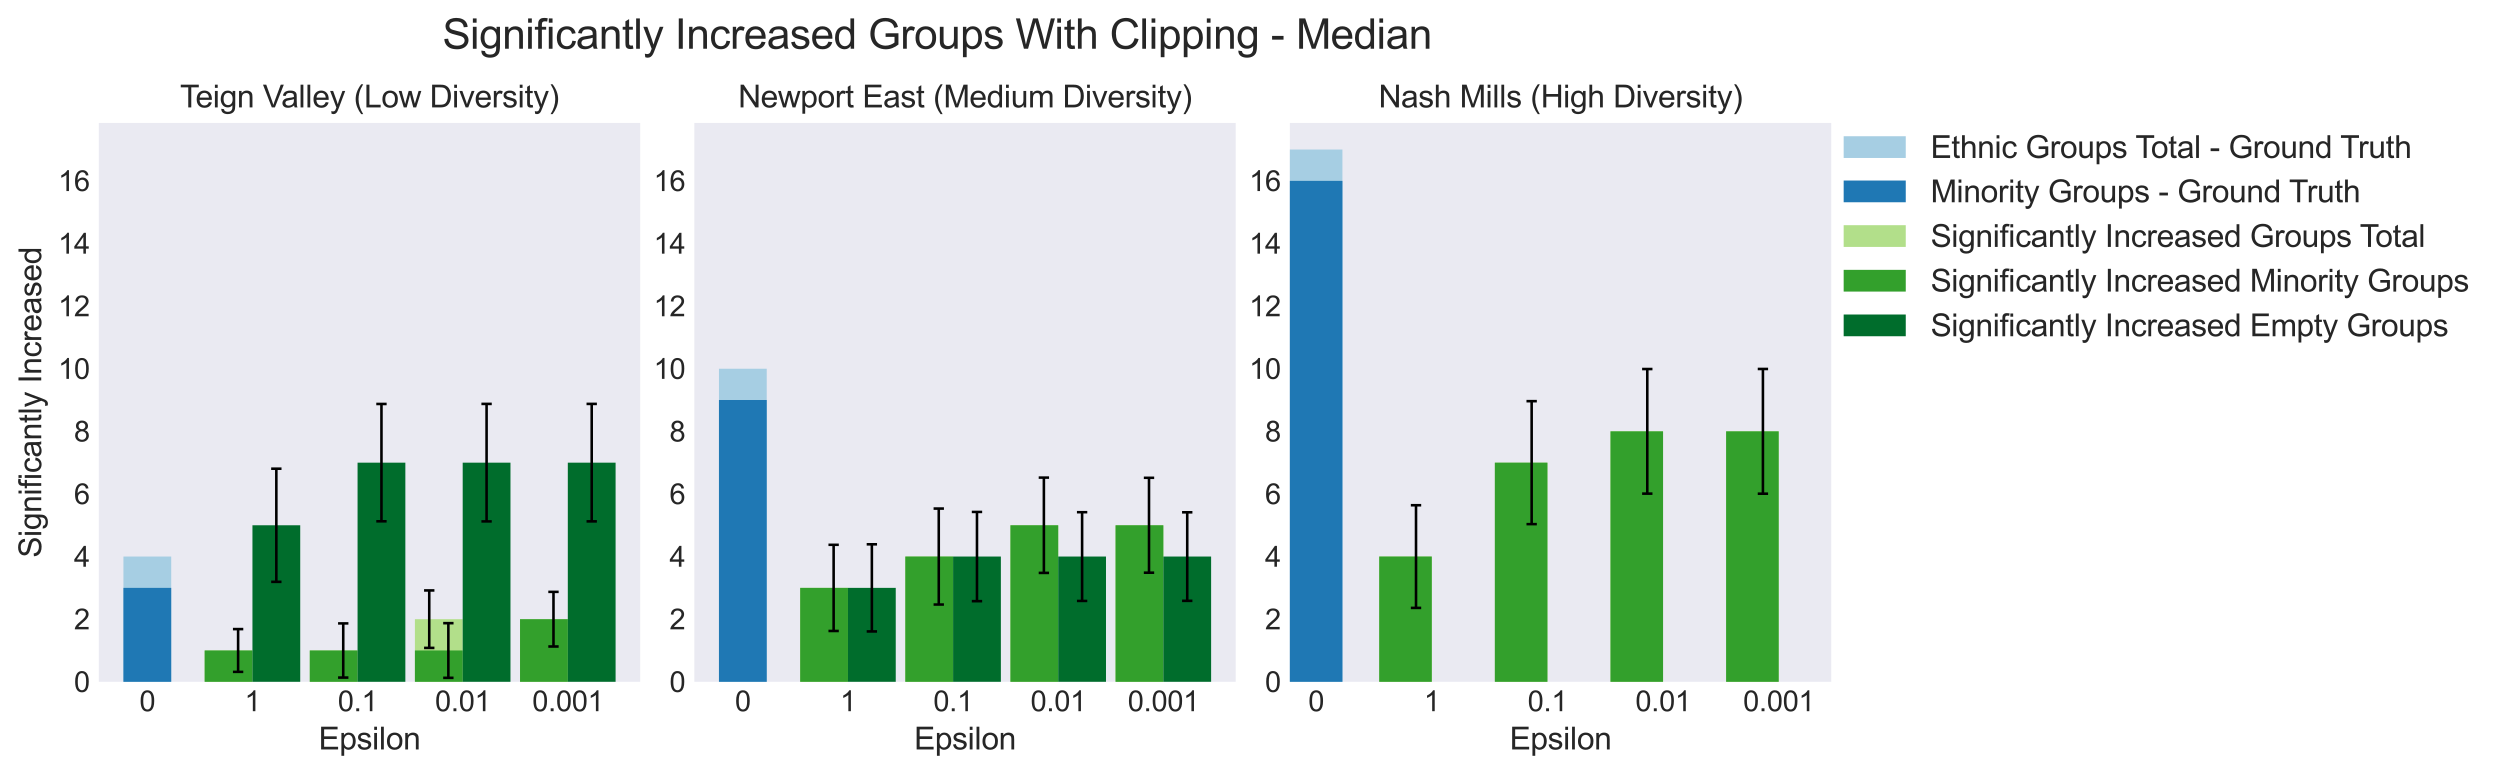 <?xml version="1.0" encoding="utf-8" standalone="no"?>
<!DOCTYPE svg PUBLIC "-//W3C//DTD SVG 1.1//EN"
  "http://www.w3.org/Graphics/SVG/1.1/DTD/svg11.dtd">
<svg xmlns:xlink="http://www.w3.org/1999/xlink" width="966.273pt" height="299.254pt" viewBox="0 0 966.273 299.254" xmlns="http://www.w3.org/2000/svg" version="1.1">
 <defs>
  <style type="text/css">*{stroke-linejoin: round; stroke-linecap: butt}</style>
 </defs>
 <g id="figure_1">
  <g id="patch_1">
   <path d="M 0 299.254 
L 966.273 299.254 
L 966.273 0 
L 0 0 
z
" style="fill: #ffffff"/>
  </g>
  <g id="axes_1">
   <g id="patch_2">
    <path d="M 38.195 263.52 
L 247.445 263.52 
L 247.445 47.52 
L 38.195 47.52 
z
" style="fill: #eaeaf2"/>
   </g>
   <g id="matplotlib.axis_1">
    <g id="xtick_1">
     <g id="text_1">
      <!-- 0 -->
      <g style="fill: #262626" transform="translate(53.882 274.894) scale(0.11 -0.11)">
       <defs>
        <path id="ArialMT-30" d="M 266 2259 
Q 266 3072 433 3567 
Q 600 4063 929 4331 
Q 1259 4600 1759 4600 
Q 2128 4600 2406 4451 
Q 2684 4303 2865 4023 
Q 3047 3744 3150 3342 
Q 3253 2941 3253 2259 
Q 3253 1453 3087 958 
Q 2922 463 2592 192 
Q 2263 -78 1759 -78 
Q 1097 -78 719 397 
Q 266 969 266 2259 
z
M 844 2259 
Q 844 1131 1108 757 
Q 1372 384 1759 384 
Q 2147 384 2411 759 
Q 2675 1134 2675 2259 
Q 2675 3391 2411 3762 
Q 2147 4134 1753 4134 
Q 1366 4134 1134 3806 
Q 844 3388 844 2259 
z
" transform="scale(0.016)"/>
       </defs>
       <use xlink:href="#ArialMT-30"/>
      </g>
     </g>
    </g>
    <g id="xtick_2">
     <g id="text_2">
      <!-- 1 -->
      <g style="fill: #262626" transform="translate(94.514 274.894) scale(0.11 -0.11)">
       <defs>
        <path id="ArialMT-31" d="M 2384 0 
L 1822 0 
L 1822 3584 
Q 1619 3391 1289 3197 
Q 959 3003 697 2906 
L 697 3450 
Q 1169 3672 1522 3987 
Q 1875 4303 2022 4600 
L 2384 4600 
L 2384 0 
z
" transform="scale(0.016)"/>
       </defs>
       <use xlink:href="#ArialMT-31"/>
      </g>
     </g>
    </g>
    <g id="xtick_3">
     <g id="text_3">
      <!-- 0.1 -->
      <g style="fill: #262626" transform="translate(130.558 274.894) scale(0.11 -0.11)">
       <defs>
        <path id="ArialMT-2e" d="M 581 0 
L 581 641 
L 1222 641 
L 1222 0 
L 581 0 
z
" transform="scale(0.016)"/>
       </defs>
       <use xlink:href="#ArialMT-30"/>
       <use xlink:href="#ArialMT-2e" x="55.615"/>
       <use xlink:href="#ArialMT-31" x="83.398"/>
      </g>
     </g>
    </g>
    <g id="xtick_4">
     <g id="text_4">
      <!-- 0.01 -->
      <g style="fill: #262626" transform="translate(168.131 274.894) scale(0.11 -0.11)">
       <use xlink:href="#ArialMT-30"/>
       <use xlink:href="#ArialMT-2e" x="55.615"/>
       <use xlink:href="#ArialMT-30" x="83.398"/>
       <use xlink:href="#ArialMT-31" x="139.014"/>
      </g>
     </g>
    </g>
    <g id="xtick_5">
     <g id="text_5">
      <!-- 0.001 -->
      <g style="fill: #262626" transform="translate(205.703 274.894) scale(0.11 -0.11)">
       <use xlink:href="#ArialMT-30"/>
       <use xlink:href="#ArialMT-2e" x="55.615"/>
       <use xlink:href="#ArialMT-30" x="83.398"/>
       <use xlink:href="#ArialMT-30" x="139.014"/>
       <use xlink:href="#ArialMT-31" x="194.629"/>
      </g>
     </g>
    </g>
    <g id="text_6">
     <!-- Epsilon -->
     <g style="fill: #262626" transform="translate(123.142 289.669) scale(0.12 -0.12)">
      <defs>
       <path id="ArialMT-45" d="M 506 0 
L 506 4581 
L 3819 4581 
L 3819 4041 
L 1113 4041 
L 1113 2638 
L 3647 2638 
L 3647 2100 
L 1113 2100 
L 1113 541 
L 3925 541 
L 3925 0 
L 506 0 
z
" transform="scale(0.016)"/>
       <path id="ArialMT-70" d="M 422 -1272 
L 422 3319 
L 934 3319 
L 934 2888 
Q 1116 3141 1344 3267 
Q 1572 3394 1897 3394 
Q 2322 3394 2647 3175 
Q 2972 2956 3137 2557 
Q 3303 2159 3303 1684 
Q 3303 1175 3120 767 
Q 2938 359 2589 142 
Q 2241 -75 1856 -75 
Q 1575 -75 1351 44 
Q 1128 163 984 344 
L 984 -1272 
L 422 -1272 
z
M 931 1641 
Q 931 1000 1190 694 
Q 1450 388 1819 388 
Q 2194 388 2461 705 
Q 2728 1022 2728 1688 
Q 2728 2322 2467 2637 
Q 2206 2953 1844 2953 
Q 1484 2953 1207 2617 
Q 931 2281 931 1641 
z
" transform="scale(0.016)"/>
       <path id="ArialMT-73" d="M 197 991 
L 753 1078 
Q 800 744 1014 566 
Q 1228 388 1613 388 
Q 2000 388 2187 545 
Q 2375 703 2375 916 
Q 2375 1106 2209 1216 
Q 2094 1291 1634 1406 
Q 1016 1563 777 1677 
Q 538 1791 414 1992 
Q 291 2194 291 2438 
Q 291 2659 392 2848 
Q 494 3038 669 3163 
Q 800 3259 1026 3326 
Q 1253 3394 1513 3394 
Q 1903 3394 2198 3281 
Q 2494 3169 2634 2976 
Q 2775 2784 2828 2463 
L 2278 2388 
Q 2241 2644 2061 2787 
Q 1881 2931 1553 2931 
Q 1166 2931 1000 2803 
Q 834 2675 834 2503 
Q 834 2394 903 2306 
Q 972 2216 1119 2156 
Q 1203 2125 1616 2013 
Q 2213 1853 2448 1751 
Q 2684 1650 2818 1456 
Q 2953 1263 2953 975 
Q 2953 694 2789 445 
Q 2625 197 2315 61 
Q 2006 -75 1616 -75 
Q 969 -75 630 194 
Q 291 463 197 991 
z
" transform="scale(0.016)"/>
       <path id="ArialMT-69" d="M 425 3934 
L 425 4581 
L 988 4581 
L 988 3934 
L 425 3934 
z
M 425 0 
L 425 3319 
L 988 3319 
L 988 0 
L 425 0 
z
" transform="scale(0.016)"/>
       <path id="ArialMT-6c" d="M 409 0 
L 409 4581 
L 972 4581 
L 972 0 
L 409 0 
z
" transform="scale(0.016)"/>
       <path id="ArialMT-6f" d="M 213 1659 
Q 213 2581 725 3025 
Q 1153 3394 1769 3394 
Q 2453 3394 2887 2945 
Q 3322 2497 3322 1706 
Q 3322 1066 3130 698 
Q 2938 331 2570 128 
Q 2203 -75 1769 -75 
Q 1072 -75 642 372 
Q 213 819 213 1659 
z
M 791 1659 
Q 791 1022 1069 705 
Q 1347 388 1769 388 
Q 2188 388 2466 706 
Q 2744 1025 2744 1678 
Q 2744 2294 2464 2611 
Q 2184 2928 1769 2928 
Q 1347 2928 1069 2612 
Q 791 2297 791 1659 
z
" transform="scale(0.016)"/>
       <path id="ArialMT-6e" d="M 422 0 
L 422 3319 
L 928 3319 
L 928 2847 
Q 1294 3394 1984 3394 
Q 2284 3394 2536 3286 
Q 2788 3178 2913 3003 
Q 3038 2828 3088 2588 
Q 3119 2431 3119 2041 
L 3119 0 
L 2556 0 
L 2556 2019 
Q 2556 2363 2490 2533 
Q 2425 2703 2258 2804 
Q 2091 2906 1866 2906 
Q 1506 2906 1245 2678 
Q 984 2450 984 1813 
L 984 0 
L 422 0 
z
" transform="scale(0.016)"/>
      </defs>
      <use xlink:href="#ArialMT-45"/>
      <use xlink:href="#ArialMT-70" x="66.699"/>
      <use xlink:href="#ArialMT-73" x="122.314"/>
      <use xlink:href="#ArialMT-69" x="172.314"/>
      <use xlink:href="#ArialMT-6c" x="194.531"/>
      <use xlink:href="#ArialMT-6f" x="216.748"/>
      <use xlink:href="#ArialMT-6e" x="272.363"/>
     </g>
    </g>
   </g>
   <g id="matplotlib.axis_2">
    <g id="ytick_1">
     <g id="text_7">
      <!-- 0 -->
      <g style="fill: #262626" transform="translate(28.578 267.457) scale(0.11 -0.11)">
       <use xlink:href="#ArialMT-30"/>
      </g>
     </g>
    </g>
    <g id="ytick_2">
     <g id="text_8">
      <!-- 2 -->
      <g style="fill: #262626" transform="translate(28.578 243.255) scale(0.11 -0.11)">
       <defs>
        <path id="ArialMT-32" d="M 3222 541 
L 3222 0 
L 194 0 
Q 188 203 259 391 
Q 375 700 629 1000 
Q 884 1300 1366 1694 
Q 2113 2306 2375 2664 
Q 2638 3022 2638 3341 
Q 2638 3675 2398 3904 
Q 2159 4134 1775 4134 
Q 1369 4134 1125 3890 
Q 881 3647 878 3216 
L 300 3275 
Q 359 3922 746 4261 
Q 1134 4600 1788 4600 
Q 2447 4600 2831 4234 
Q 3216 3869 3216 3328 
Q 3216 3053 3103 2787 
Q 2991 2522 2730 2228 
Q 2469 1934 1863 1422 
Q 1356 997 1212 845 
Q 1069 694 975 541 
L 3222 541 
z
" transform="scale(0.016)"/>
       </defs>
       <use xlink:href="#ArialMT-32"/>
      </g>
     </g>
    </g>
    <g id="ytick_3">
     <g id="text_9">
      <!-- 4 -->
      <g style="fill: #262626" transform="translate(28.578 219.053) scale(0.11 -0.11)">
       <defs>
        <path id="ArialMT-34" d="M 2069 0 
L 2069 1097 
L 81 1097 
L 81 1613 
L 2172 4581 
L 2631 4581 
L 2631 1613 
L 3250 1613 
L 3250 1097 
L 2631 1097 
L 2631 0 
L 2069 0 
z
M 2069 1613 
L 2069 3678 
L 634 1613 
L 2069 1613 
z
" transform="scale(0.016)"/>
       </defs>
       <use xlink:href="#ArialMT-34"/>
      </g>
     </g>
    </g>
    <g id="ytick_4">
     <g id="text_10">
      <!-- 6 -->
      <g style="fill: #262626" transform="translate(28.578 194.852) scale(0.11 -0.11)">
       <defs>
        <path id="ArialMT-36" d="M 3184 3459 
L 2625 3416 
Q 2550 3747 2413 3897 
Q 2184 4138 1850 4138 
Q 1581 4138 1378 3988 
Q 1113 3794 959 3422 
Q 806 3050 800 2363 
Q 1003 2672 1297 2822 
Q 1591 2972 1913 2972 
Q 2475 2972 2870 2558 
Q 3266 2144 3266 1488 
Q 3266 1056 3080 686 
Q 2894 316 2569 119 
Q 2244 -78 1831 -78 
Q 1128 -78 684 439 
Q 241 956 241 2144 
Q 241 3472 731 4075 
Q 1159 4600 1884 4600 
Q 2425 4600 2770 4297 
Q 3116 3994 3184 3459 
z
M 888 1484 
Q 888 1194 1011 928 
Q 1134 663 1356 523 
Q 1578 384 1822 384 
Q 2178 384 2434 671 
Q 2691 959 2691 1453 
Q 2691 1928 2437 2201 
Q 2184 2475 1800 2475 
Q 1419 2475 1153 2201 
Q 888 1928 888 1484 
z
" transform="scale(0.016)"/>
       </defs>
       <use xlink:href="#ArialMT-36"/>
      </g>
     </g>
    </g>
    <g id="ytick_5">
     <g id="text_11">
      <!-- 8 -->
      <g style="fill: #262626" transform="translate(28.578 170.65) scale(0.11 -0.11)">
       <defs>
        <path id="ArialMT-38" d="M 1131 2484 
Q 781 2613 612 2850 
Q 444 3088 444 3419 
Q 444 3919 803 4259 
Q 1163 4600 1759 4600 
Q 2359 4600 2725 4251 
Q 3091 3903 3091 3403 
Q 3091 3084 2923 2848 
Q 2756 2613 2416 2484 
Q 2838 2347 3058 2040 
Q 3278 1734 3278 1309 
Q 3278 722 2862 322 
Q 2447 -78 1769 -78 
Q 1091 -78 675 323 
Q 259 725 259 1325 
Q 259 1772 486 2073 
Q 713 2375 1131 2484 
z
M 1019 3438 
Q 1019 3113 1228 2906 
Q 1438 2700 1772 2700 
Q 2097 2700 2305 2904 
Q 2513 3109 2513 3406 
Q 2513 3716 2298 3927 
Q 2084 4138 1766 4138 
Q 1444 4138 1231 3931 
Q 1019 3725 1019 3438 
z
M 838 1322 
Q 838 1081 952 856 
Q 1066 631 1291 507 
Q 1516 384 1775 384 
Q 2178 384 2440 643 
Q 2703 903 2703 1303 
Q 2703 1709 2433 1975 
Q 2163 2241 1756 2241 
Q 1359 2241 1098 1978 
Q 838 1716 838 1322 
z
" transform="scale(0.016)"/>
       </defs>
       <use xlink:href="#ArialMT-38"/>
      </g>
     </g>
    </g>
    <g id="ytick_6">
     <g id="text_12">
      <!-- 10 -->
      <g style="fill: #262626" transform="translate(22.461 146.448) scale(0.11 -0.11)">
       <use xlink:href="#ArialMT-31"/>
       <use xlink:href="#ArialMT-30" x="55.615"/>
      </g>
     </g>
    </g>
    <g id="ytick_7">
     <g id="text_13">
      <!-- 12 -->
      <g style="fill: #262626" transform="translate(22.461 122.247) scale(0.11 -0.11)">
       <use xlink:href="#ArialMT-31"/>
       <use xlink:href="#ArialMT-32" x="55.615"/>
      </g>
     </g>
    </g>
    <g id="ytick_8">
     <g id="text_14">
      <!-- 14 -->
      <g style="fill: #262626" transform="translate(22.461 98.045) scale(0.11 -0.11)">
       <use xlink:href="#ArialMT-31"/>
       <use xlink:href="#ArialMT-34" x="55.615"/>
      </g>
     </g>
    </g>
    <g id="ytick_9">
     <g id="text_15">
      <!-- 16 -->
      <g style="fill: #262626" transform="translate(22.461 73.843) scale(0.11 -0.11)">
       <use xlink:href="#ArialMT-31"/>
       <use xlink:href="#ArialMT-36" x="55.615"/>
      </g>
     </g>
    </g>
    <g id="text_16">
     <!-- Significantly Increased -->
     <g style="fill: #262626" transform="translate(15.936 215.549) rotate(-90) scale(0.12 -0.12)">
      <defs>
       <path id="ArialMT-53" d="M 288 1472 
L 859 1522 
Q 900 1178 1048 958 
Q 1197 738 1509 602 
Q 1822 466 2213 466 
Q 2559 466 2825 569 
Q 3091 672 3220 851 
Q 3350 1031 3350 1244 
Q 3350 1459 3225 1620 
Q 3100 1781 2813 1891 
Q 2628 1963 1997 2114 
Q 1366 2266 1113 2400 
Q 784 2572 623 2826 
Q 463 3081 463 3397 
Q 463 3744 659 4045 
Q 856 4347 1234 4503 
Q 1613 4659 2075 4659 
Q 2584 4659 2973 4495 
Q 3363 4331 3572 4012 
Q 3781 3694 3797 3291 
L 3216 3247 
Q 3169 3681 2898 3903 
Q 2628 4125 2100 4125 
Q 1550 4125 1298 3923 
Q 1047 3722 1047 3438 
Q 1047 3191 1225 3031 
Q 1400 2872 2139 2705 
Q 2878 2538 3153 2413 
Q 3553 2228 3743 1945 
Q 3934 1663 3934 1294 
Q 3934 928 3725 604 
Q 3516 281 3123 101 
Q 2731 -78 2241 -78 
Q 1619 -78 1198 103 
Q 778 284 539 648 
Q 300 1013 288 1472 
z
" transform="scale(0.016)"/>
       <path id="ArialMT-67" d="M 319 -275 
L 866 -356 
Q 900 -609 1056 -725 
Q 1266 -881 1628 -881 
Q 2019 -881 2231 -725 
Q 2444 -569 2519 -288 
Q 2563 -116 2559 434 
Q 2191 0 1641 0 
Q 956 0 581 494 
Q 206 988 206 1678 
Q 206 2153 378 2554 
Q 550 2956 876 3175 
Q 1203 3394 1644 3394 
Q 2231 3394 2613 2919 
L 2613 3319 
L 3131 3319 
L 3131 450 
Q 3131 -325 2973 -648 
Q 2816 -972 2473 -1159 
Q 2131 -1347 1631 -1347 
Q 1038 -1347 672 -1080 
Q 306 -813 319 -275 
z
M 784 1719 
Q 784 1066 1043 766 
Q 1303 466 1694 466 
Q 2081 466 2343 764 
Q 2606 1063 2606 1700 
Q 2606 2309 2336 2618 
Q 2066 2928 1684 2928 
Q 1309 2928 1046 2623 
Q 784 2319 784 1719 
z
" transform="scale(0.016)"/>
       <path id="ArialMT-66" d="M 556 0 
L 556 2881 
L 59 2881 
L 59 3319 
L 556 3319 
L 556 3672 
Q 556 4006 616 4169 
Q 697 4388 901 4523 
Q 1106 4659 1475 4659 
Q 1713 4659 2000 4603 
L 1916 4113 
Q 1741 4144 1584 4144 
Q 1328 4144 1222 4034 
Q 1116 3925 1116 3625 
L 1116 3319 
L 1763 3319 
L 1763 2881 
L 1116 2881 
L 1116 0 
L 556 0 
z
" transform="scale(0.016)"/>
       <path id="ArialMT-63" d="M 2588 1216 
L 3141 1144 
Q 3050 572 2676 248 
Q 2303 -75 1759 -75 
Q 1078 -75 664 370 
Q 250 816 250 1647 
Q 250 2184 428 2587 
Q 606 2991 970 3192 
Q 1334 3394 1763 3394 
Q 2303 3394 2647 3120 
Q 2991 2847 3088 2344 
L 2541 2259 
Q 2463 2594 2264 2762 
Q 2066 2931 1784 2931 
Q 1359 2931 1093 2626 
Q 828 2322 828 1663 
Q 828 994 1084 691 
Q 1341 388 1753 388 
Q 2084 388 2306 591 
Q 2528 794 2588 1216 
z
" transform="scale(0.016)"/>
       <path id="ArialMT-61" d="M 2588 409 
Q 2275 144 1986 34 
Q 1697 -75 1366 -75 
Q 819 -75 525 192 
Q 231 459 231 875 
Q 231 1119 342 1320 
Q 453 1522 633 1644 
Q 813 1766 1038 1828 
Q 1203 1872 1538 1913 
Q 2219 1994 2541 2106 
Q 2544 2222 2544 2253 
Q 2544 2597 2384 2738 
Q 2169 2928 1744 2928 
Q 1347 2928 1158 2789 
Q 969 2650 878 2297 
L 328 2372 
Q 403 2725 575 2942 
Q 747 3159 1072 3276 
Q 1397 3394 1825 3394 
Q 2250 3394 2515 3294 
Q 2781 3194 2906 3042 
Q 3031 2891 3081 2659 
Q 3109 2516 3109 2141 
L 3109 1391 
Q 3109 606 3145 398 
Q 3181 191 3288 0 
L 2700 0 
Q 2613 175 2588 409 
z
M 2541 1666 
Q 2234 1541 1622 1453 
Q 1275 1403 1131 1340 
Q 988 1278 909 1158 
Q 831 1038 831 891 
Q 831 666 1001 516 
Q 1172 366 1500 366 
Q 1825 366 2078 508 
Q 2331 650 2450 897 
Q 2541 1088 2541 1459 
L 2541 1666 
z
" transform="scale(0.016)"/>
       <path id="ArialMT-74" d="M 1650 503 
L 1731 6 
Q 1494 -44 1306 -44 
Q 1000 -44 831 53 
Q 663 150 594 308 
Q 525 466 525 972 
L 525 2881 
L 113 2881 
L 113 3319 
L 525 3319 
L 525 4141 
L 1084 4478 
L 1084 3319 
L 1650 3319 
L 1650 2881 
L 1084 2881 
L 1084 941 
Q 1084 700 1114 631 
Q 1144 563 1211 522 
Q 1278 481 1403 481 
Q 1497 481 1650 503 
z
" transform="scale(0.016)"/>
       <path id="ArialMT-79" d="M 397 -1278 
L 334 -750 
Q 519 -800 656 -800 
Q 844 -800 956 -737 
Q 1069 -675 1141 -563 
Q 1194 -478 1313 -144 
Q 1328 -97 1363 -6 
L 103 3319 
L 709 3319 
L 1400 1397 
Q 1534 1031 1641 628 
Q 1738 1016 1872 1384 
L 2581 3319 
L 3144 3319 
L 1881 -56 
Q 1678 -603 1566 -809 
Q 1416 -1088 1222 -1217 
Q 1028 -1347 759 -1347 
Q 597 -1347 397 -1278 
z
" transform="scale(0.016)"/>
       <path id="ArialMT-20" transform="scale(0.016)"/>
       <path id="ArialMT-49" d="M 597 0 
L 597 4581 
L 1203 4581 
L 1203 0 
L 597 0 
z
" transform="scale(0.016)"/>
       <path id="ArialMT-72" d="M 416 0 
L 416 3319 
L 922 3319 
L 922 2816 
Q 1116 3169 1280 3281 
Q 1444 3394 1641 3394 
Q 1925 3394 2219 3213 
L 2025 2691 
Q 1819 2813 1613 2813 
Q 1428 2813 1281 2702 
Q 1134 2591 1072 2394 
Q 978 2094 978 1738 
L 978 0 
L 416 0 
z
" transform="scale(0.016)"/>
       <path id="ArialMT-65" d="M 2694 1069 
L 3275 997 
Q 3138 488 2766 206 
Q 2394 -75 1816 -75 
Q 1088 -75 661 373 
Q 234 822 234 1631 
Q 234 2469 665 2931 
Q 1097 3394 1784 3394 
Q 2450 3394 2872 2941 
Q 3294 2488 3294 1666 
Q 3294 1616 3291 1516 
L 816 1516 
Q 847 969 1125 678 
Q 1403 388 1819 388 
Q 2128 388 2347 550 
Q 2566 713 2694 1069 
z
M 847 1978 
L 2700 1978 
Q 2663 2397 2488 2606 
Q 2219 2931 1791 2931 
Q 1403 2931 1139 2672 
Q 875 2413 847 1978 
z
" transform="scale(0.016)"/>
       <path id="ArialMT-64" d="M 2575 0 
L 2575 419 
Q 2259 -75 1647 -75 
Q 1250 -75 917 144 
Q 584 363 401 755 
Q 219 1147 219 1656 
Q 219 2153 384 2558 
Q 550 2963 881 3178 
Q 1213 3394 1622 3394 
Q 1922 3394 2156 3267 
Q 2391 3141 2538 2938 
L 2538 4581 
L 3097 4581 
L 3097 0 
L 2575 0 
z
M 797 1656 
Q 797 1019 1065 703 
Q 1334 388 1700 388 
Q 2069 388 2326 689 
Q 2584 991 2584 1609 
Q 2584 2291 2321 2609 
Q 2059 2928 1675 2928 
Q 1300 2928 1048 2622 
Q 797 2316 797 1656 
z
" transform="scale(0.016)"/>
      </defs>
      <use xlink:href="#ArialMT-53"/>
      <use xlink:href="#ArialMT-69" x="66.699"/>
      <use xlink:href="#ArialMT-67" x="88.916"/>
      <use xlink:href="#ArialMT-6e" x="144.531"/>
      <use xlink:href="#ArialMT-69" x="200.146"/>
      <use xlink:href="#ArialMT-66" x="222.363"/>
      <use xlink:href="#ArialMT-69" x="250.146"/>
      <use xlink:href="#ArialMT-63" x="272.363"/>
      <use xlink:href="#ArialMT-61" x="322.363"/>
      <use xlink:href="#ArialMT-6e" x="377.979"/>
      <use xlink:href="#ArialMT-74" x="433.594"/>
      <use xlink:href="#ArialMT-6c" x="461.377"/>
      <use xlink:href="#ArialMT-79" x="483.594"/>
      <use xlink:href="#ArialMT-20" x="533.594"/>
      <use xlink:href="#ArialMT-49" x="561.377"/>
      <use xlink:href="#ArialMT-6e" x="589.16"/>
      <use xlink:href="#ArialMT-63" x="644.775"/>
      <use xlink:href="#ArialMT-72" x="694.775"/>
      <use xlink:href="#ArialMT-65" x="728.076"/>
      <use xlink:href="#ArialMT-61" x="783.691"/>
      <use xlink:href="#ArialMT-73" x="839.307"/>
      <use xlink:href="#ArialMT-65" x="889.307"/>
      <use xlink:href="#ArialMT-64" x="944.922"/>
     </g>
    </g>
   </g>
   <g id="patch_3">
    <path d="M 47.707 263.52 
L 66.175 263.52 
L 66.175 215.117 
L 47.707 215.117 
z
" clip-path="url(#p1e92253b4e)" style="fill: #a6cee3"/>
   </g>
   <g id="patch_4">
    <path d="M 47.707 263.52 
L 66.175 263.52 
L 66.175 227.217 
L 47.707 227.217 
z
" clip-path="url(#p1e92253b4e)" style="fill: #1f78b4"/>
   </g>
   <g id="patch_5">
    <path d="M 79.103 263.52 
L 97.572 263.52 
L 97.572 251.419 
L 79.103 251.419 
z
" clip-path="url(#p1e92253b4e)" style="fill: #b2df8a"/>
   </g>
   <g id="patch_6">
    <path d="M 79.103 263.52 
L 97.572 263.52 
L 97.572 251.419 
L 79.103 251.419 
z
" clip-path="url(#p1e92253b4e)" style="fill: #33a02c"/>
   </g>
   <g id="patch_7">
    <path d="M 97.572 263.52 
L 116.041 263.52 
L 116.041 203.016 
L 97.572 203.016 
z
" clip-path="url(#p1e92253b4e)" style="fill: #006d2c"/>
   </g>
   <g id="patch_8">
    <path d="M 119.734 263.52 
L 138.203 263.52 
L 138.203 251.419 
L 119.734 251.419 
z
" clip-path="url(#p1e92253b4e)" style="fill: #b2df8a"/>
   </g>
   <g id="patch_9">
    <path d="M 119.734 263.52 
L 138.203 263.52 
L 138.203 251.419 
L 119.734 251.419 
z
" clip-path="url(#p1e92253b4e)" style="fill: #33a02c"/>
   </g>
   <g id="patch_10">
    <path d="M 138.203 263.52 
L 156.672 263.52 
L 156.672 178.814 
L 138.203 178.814 
z
" clip-path="url(#p1e92253b4e)" style="fill: #006d2c"/>
   </g>
   <g id="patch_11">
    <path d="M 160.366 263.52 
L 178.834 263.52 
L 178.834 239.318 
L 160.366 239.318 
z
" clip-path="url(#p1e92253b4e)" style="fill: #b2df8a"/>
   </g>
   <g id="patch_12">
    <path d="M 160.366 263.52 
L 178.834 263.52 
L 178.834 251.419 
L 160.366 251.419 
z
" clip-path="url(#p1e92253b4e)" style="fill: #33a02c"/>
   </g>
   <g id="patch_13">
    <path d="M 178.834 263.52 
L 197.303 263.52 
L 197.303 178.814 
L 178.834 178.814 
z
" clip-path="url(#p1e92253b4e)" style="fill: #006d2c"/>
   </g>
   <g id="patch_14">
    <path d="M 200.997 263.52 
L 219.465 263.52 
L 219.465 239.318 
L 200.997 239.318 
z
" clip-path="url(#p1e92253b4e)" style="fill: #b2df8a"/>
   </g>
   <g id="patch_15">
    <path d="M 200.997 263.52 
L 219.465 263.52 
L 219.465 239.318 
L 200.997 239.318 
z
" clip-path="url(#p1e92253b4e)" style="fill: #33a02c"/>
   </g>
   <g id="patch_16">
    <path d="M 219.465 263.52 
L 237.934 263.52 
L 237.934 178.814 
L 219.465 178.814 
z
" clip-path="url(#p1e92253b4e)" style="fill: #006d2c"/>
   </g>
   <g id="LineCollection_1">
    <path d="M 92.031 259.683 
L 92.031 243.155 
" clip-path="url(#p1e92253b4e)" style="fill: none; stroke: #000000"/>
   </g>
   <g id="line2d_1">
    <defs>
     <path id="m42dc8b1ae2" d="M 2 0 
L -2 -0 
" style="stroke: #000000"/>
    </defs>
    <g clip-path="url(#p1e92253b4e)">
     <use xlink:href="#m42dc8b1ae2" x="92.031" y="259.683" style="stroke: #000000"/>
    </g>
   </g>
   <g id="line2d_2">
    <g clip-path="url(#p1e92253b4e)">
     <use xlink:href="#m42dc8b1ae2" x="92.031" y="243.155" style="stroke: #000000"/>
    </g>
   </g>
   <g id="LineCollection_2">
    <path d="M 106.806 224.88 
L 106.806 181.151 
" clip-path="url(#p1e92253b4e)" style="fill: none; stroke: #000000"/>
   </g>
   <g id="line2d_3">
    <g clip-path="url(#p1e92253b4e)">
     <use xlink:href="#m42dc8b1ae2" x="106.806" y="224.88" style="stroke: #000000"/>
    </g>
   </g>
   <g id="line2d_4">
    <g clip-path="url(#p1e92253b4e)">
     <use xlink:href="#m42dc8b1ae2" x="106.806" y="181.151" style="stroke: #000000"/>
    </g>
   </g>
   <g id="LineCollection_3">
    <path d="M 132.663 261.89 
L 132.663 240.948 
" clip-path="url(#p1e92253b4e)" style="fill: none; stroke: #000000"/>
   </g>
   <g id="line2d_5">
    <g clip-path="url(#p1e92253b4e)">
     <use xlink:href="#m42dc8b1ae2" x="132.663" y="261.89" style="stroke: #000000"/>
    </g>
   </g>
   <g id="line2d_6">
    <g clip-path="url(#p1e92253b4e)">
     <use xlink:href="#m42dc8b1ae2" x="132.663" y="240.948" style="stroke: #000000"/>
    </g>
   </g>
   <g id="LineCollection_4">
    <path d="M 147.437 201.494 
L 147.437 156.134 
" clip-path="url(#p1e92253b4e)" style="fill: none; stroke: #000000"/>
   </g>
   <g id="line2d_7">
    <g clip-path="url(#p1e92253b4e)">
     <use xlink:href="#m42dc8b1ae2" x="147.437" y="201.494" style="stroke: #000000"/>
    </g>
   </g>
   <g id="line2d_8">
    <g clip-path="url(#p1e92253b4e)">
     <use xlink:href="#m42dc8b1ae2" x="147.437" y="156.134" style="stroke: #000000"/>
    </g>
   </g>
   <g id="LineCollection_5">
    <path d="M 165.906 250.422 
L 165.906 228.214 
" clip-path="url(#p1e92253b4e)" style="fill: none; stroke: #000000"/>
   </g>
   <g id="line2d_9">
    <g clip-path="url(#p1e92253b4e)">
     <use xlink:href="#m42dc8b1ae2" x="165.906" y="250.422" style="stroke: #000000"/>
    </g>
   </g>
   <g id="line2d_10">
    <g clip-path="url(#p1e92253b4e)">
     <use xlink:href="#m42dc8b1ae2" x="165.906" y="228.214" style="stroke: #000000"/>
    </g>
   </g>
   <g id="LineCollection_6">
    <path d="M 173.294 261.986 
L 173.294 240.853 
" clip-path="url(#p1e92253b4e)" style="fill: none; stroke: #000000"/>
   </g>
   <g id="line2d_11">
    <g clip-path="url(#p1e92253b4e)">
     <use xlink:href="#m42dc8b1ae2" x="173.294" y="261.986" style="stroke: #000000"/>
    </g>
   </g>
   <g id="line2d_12">
    <g clip-path="url(#p1e92253b4e)">
     <use xlink:href="#m42dc8b1ae2" x="173.294" y="240.853" style="stroke: #000000"/>
    </g>
   </g>
   <g id="LineCollection_7">
    <path d="M 188.069 201.527 
L 188.069 156.101 
" clip-path="url(#p1e92253b4e)" style="fill: none; stroke: #000000"/>
   </g>
   <g id="line2d_13">
    <g clip-path="url(#p1e92253b4e)">
     <use xlink:href="#m42dc8b1ae2" x="188.069" y="201.527" style="stroke: #000000"/>
    </g>
   </g>
   <g id="line2d_14">
    <g clip-path="url(#p1e92253b4e)">
     <use xlink:href="#m42dc8b1ae2" x="188.069" y="156.101" style="stroke: #000000"/>
    </g>
   </g>
   <g id="LineCollection_8">
    <path d="M 213.925 249.873 
L 213.925 228.764 
" clip-path="url(#p1e92253b4e)" style="fill: none; stroke: #000000"/>
   </g>
   <g id="line2d_15">
    <g clip-path="url(#p1e92253b4e)">
     <use xlink:href="#m42dc8b1ae2" x="213.925" y="249.873" style="stroke: #000000"/>
    </g>
   </g>
   <g id="line2d_16">
    <g clip-path="url(#p1e92253b4e)">
     <use xlink:href="#m42dc8b1ae2" x="213.925" y="228.764" style="stroke: #000000"/>
    </g>
   </g>
   <g id="LineCollection_9">
    <path d="M 228.7 201.515 
L 228.7 156.114 
" clip-path="url(#p1e92253b4e)" style="fill: none; stroke: #000000"/>
   </g>
   <g id="line2d_17">
    <g clip-path="url(#p1e92253b4e)">
     <use xlink:href="#m42dc8b1ae2" x="228.7" y="201.515" style="stroke: #000000"/>
    </g>
   </g>
   <g id="line2d_18">
    <g clip-path="url(#p1e92253b4e)">
     <use xlink:href="#m42dc8b1ae2" x="228.7" y="156.114" style="stroke: #000000"/>
    </g>
   </g>
   <g id="patch_17">
    <path d="M 38.195 263.52 
L 38.195 47.52 
" style="fill: none"/>
   </g>
   <g id="patch_18">
    <path d="M 247.445 263.52 
L 247.445 47.52 
" style="fill: none"/>
   </g>
   <g id="patch_19">
    <path d="M 38.195 263.52 
L 247.445 263.52 
" style="fill: none"/>
   </g>
   <g id="patch_20">
    <path d="M 38.195 47.52 
L 247.445 47.52 
" style="fill: none"/>
   </g>
   <g id="text_17">
    <!-- Teign Valley (Low Diversity) -->
    <g style="fill: #262626" transform="translate(69.578 41.52) scale(0.12 -0.12)">
     <defs>
      <path id="ArialMT-54" d="M 1659 0 
L 1659 4041 
L 150 4041 
L 150 4581 
L 3781 4581 
L 3781 4041 
L 2266 4041 
L 2266 0 
L 1659 0 
z
" transform="scale(0.016)"/>
      <path id="ArialMT-56" d="M 1803 0 
L 28 4581 
L 684 4581 
L 1875 1253 
Q 2019 853 2116 503 
Q 2222 878 2363 1253 
L 3600 4581 
L 4219 4581 
L 2425 0 
L 1803 0 
z
" transform="scale(0.016)"/>
      <path id="ArialMT-28" d="M 1497 -1347 
Q 1031 -759 709 28 
Q 388 816 388 1659 
Q 388 2403 628 3084 
Q 909 3875 1497 4659 
L 1900 4659 
Q 1522 4009 1400 3731 
Q 1209 3300 1100 2831 
Q 966 2247 966 1656 
Q 966 153 1900 -1347 
L 1497 -1347 
z
" transform="scale(0.016)"/>
      <path id="ArialMT-4c" d="M 469 0 
L 469 4581 
L 1075 4581 
L 1075 541 
L 3331 541 
L 3331 0 
L 469 0 
z
" transform="scale(0.016)"/>
      <path id="ArialMT-77" d="M 1034 0 
L 19 3319 
L 600 3319 
L 1128 1403 
L 1325 691 
Q 1338 744 1497 1375 
L 2025 3319 
L 2603 3319 
L 3100 1394 
L 3266 759 
L 3456 1400 
L 4025 3319 
L 4572 3319 
L 3534 0 
L 2950 0 
L 2422 1988 
L 2294 2553 
L 1622 0 
L 1034 0 
z
" transform="scale(0.016)"/>
      <path id="ArialMT-44" d="M 494 0 
L 494 4581 
L 2072 4581 
Q 2606 4581 2888 4516 
Q 3281 4425 3559 4188 
Q 3922 3881 4101 3404 
Q 4281 2928 4281 2316 
Q 4281 1794 4159 1391 
Q 4038 988 3847 723 
Q 3656 459 3429 307 
Q 3203 156 2883 78 
Q 2563 0 2147 0 
L 494 0 
z
M 1100 541 
L 2078 541 
Q 2531 541 2789 625 
Q 3047 709 3200 863 
Q 3416 1078 3536 1442 
Q 3656 1806 3656 2325 
Q 3656 3044 3420 3430 
Q 3184 3816 2847 3947 
Q 2603 4041 2063 4041 
L 1100 4041 
L 1100 541 
z
" transform="scale(0.016)"/>
      <path id="ArialMT-76" d="M 1344 0 
L 81 3319 
L 675 3319 
L 1388 1331 
Q 1503 1009 1600 663 
Q 1675 925 1809 1294 
L 2547 3319 
L 3125 3319 
L 1869 0 
L 1344 0 
z
" transform="scale(0.016)"/>
      <path id="ArialMT-29" d="M 791 -1347 
L 388 -1347 
Q 1322 153 1322 1656 
Q 1322 2244 1188 2822 
Q 1081 3291 891 3722 
Q 769 4003 388 4659 
L 791 4659 
Q 1378 3875 1659 3084 
Q 1900 2403 1900 1659 
Q 1900 816 1576 28 
Q 1253 -759 791 -1347 
z
" transform="scale(0.016)"/>
     </defs>
     <use xlink:href="#ArialMT-54"/>
     <use xlink:href="#ArialMT-65" x="49.959"/>
     <use xlink:href="#ArialMT-69" x="105.574"/>
     <use xlink:href="#ArialMT-67" x="127.791"/>
     <use xlink:href="#ArialMT-6e" x="183.406"/>
     <use xlink:href="#ArialMT-20" x="239.021"/>
     <use xlink:href="#ArialMT-56" x="266.805"/>
     <use xlink:href="#ArialMT-61" x="326.129"/>
     <use xlink:href="#ArialMT-6c" x="381.744"/>
     <use xlink:href="#ArialMT-6c" x="403.961"/>
     <use xlink:href="#ArialMT-65" x="426.178"/>
     <use xlink:href="#ArialMT-79" x="481.793"/>
     <use xlink:href="#ArialMT-20" x="531.793"/>
     <use xlink:href="#ArialMT-28" x="559.576"/>
     <use xlink:href="#ArialMT-4c" x="592.877"/>
     <use xlink:href="#ArialMT-6f" x="648.492"/>
     <use xlink:href="#ArialMT-77" x="704.107"/>
     <use xlink:href="#ArialMT-20" x="776.324"/>
     <use xlink:href="#ArialMT-44" x="804.107"/>
     <use xlink:href="#ArialMT-69" x="876.324"/>
     <use xlink:href="#ArialMT-76" x="898.541"/>
     <use xlink:href="#ArialMT-65" x="948.541"/>
     <use xlink:href="#ArialMT-72" x="1004.156"/>
     <use xlink:href="#ArialMT-73" x="1037.457"/>
     <use xlink:href="#ArialMT-69" x="1087.457"/>
     <use xlink:href="#ArialMT-74" x="1109.674"/>
     <use xlink:href="#ArialMT-79" x="1137.457"/>
     <use xlink:href="#ArialMT-29" x="1187.457"/>
    </g>
   </g>
  </g>
  <g id="axes_2">
   <g id="patch_21">
    <path d="M 268.37 263.52 
L 477.62 263.52 
L 477.62 47.52 
L 268.37 47.52 
z
" style="fill: #eaeaf2"/>
   </g>
   <g id="matplotlib.axis_3">
    <g id="xtick_6">
     <g id="text_18">
      <!-- 0 -->
      <g style="fill: #262626" transform="translate(284.057 274.894) scale(0.11 -0.11)">
       <use xlink:href="#ArialMT-30"/>
      </g>
     </g>
    </g>
    <g id="xtick_7">
     <g id="text_19">
      <!-- 1 -->
      <g style="fill: #262626" transform="translate(324.689 274.894) scale(0.11 -0.11)">
       <use xlink:href="#ArialMT-31"/>
      </g>
     </g>
    </g>
    <g id="xtick_8">
     <g id="text_20">
      <!-- 0.1 -->
      <g style="fill: #262626" transform="translate(360.733 274.894) scale(0.11 -0.11)">
       <use xlink:href="#ArialMT-30"/>
       <use xlink:href="#ArialMT-2e" x="55.615"/>
       <use xlink:href="#ArialMT-31" x="83.398"/>
      </g>
     </g>
    </g>
    <g id="xtick_9">
     <g id="text_21">
      <!-- 0.01 -->
      <g style="fill: #262626" transform="translate(398.306 274.894) scale(0.11 -0.11)">
       <use xlink:href="#ArialMT-30"/>
       <use xlink:href="#ArialMT-2e" x="55.615"/>
       <use xlink:href="#ArialMT-30" x="83.398"/>
       <use xlink:href="#ArialMT-31" x="139.014"/>
      </g>
     </g>
    </g>
    <g id="xtick_10">
     <g id="text_22">
      <!-- 0.001 -->
      <g style="fill: #262626" transform="translate(435.878 274.894) scale(0.11 -0.11)">
       <use xlink:href="#ArialMT-30"/>
       <use xlink:href="#ArialMT-2e" x="55.615"/>
       <use xlink:href="#ArialMT-30" x="83.398"/>
       <use xlink:href="#ArialMT-30" x="139.014"/>
       <use xlink:href="#ArialMT-31" x="194.629"/>
      </g>
     </g>
    </g>
    <g id="text_23">
     <!-- Epsilon -->
     <g style="fill: #262626" transform="translate(353.317 289.669) scale(0.12 -0.12)">
      <use xlink:href="#ArialMT-45"/>
      <use xlink:href="#ArialMT-70" x="66.699"/>
      <use xlink:href="#ArialMT-73" x="122.314"/>
      <use xlink:href="#ArialMT-69" x="172.314"/>
      <use xlink:href="#ArialMT-6c" x="194.531"/>
      <use xlink:href="#ArialMT-6f" x="216.748"/>
      <use xlink:href="#ArialMT-6e" x="272.363"/>
     </g>
    </g>
   </g>
   <g id="matplotlib.axis_4">
    <g id="ytick_10">
     <g id="text_24">
      <!-- 0 -->
      <g style="fill: #262626" transform="translate(258.753 267.457) scale(0.11 -0.11)">
       <use xlink:href="#ArialMT-30"/>
      </g>
     </g>
    </g>
    <g id="ytick_11">
     <g id="text_25">
      <!-- 2 -->
      <g style="fill: #262626" transform="translate(258.753 243.255) scale(0.11 -0.11)">
       <use xlink:href="#ArialMT-32"/>
      </g>
     </g>
    </g>
    <g id="ytick_12">
     <g id="text_26">
      <!-- 4 -->
      <g style="fill: #262626" transform="translate(258.753 219.053) scale(0.11 -0.11)">
       <use xlink:href="#ArialMT-34"/>
      </g>
     </g>
    </g>
    <g id="ytick_13">
     <g id="text_27">
      <!-- 6 -->
      <g style="fill: #262626" transform="translate(258.753 194.852) scale(0.11 -0.11)">
       <use xlink:href="#ArialMT-36"/>
      </g>
     </g>
    </g>
    <g id="ytick_14">
     <g id="text_28">
      <!-- 8 -->
      <g style="fill: #262626" transform="translate(258.753 170.65) scale(0.11 -0.11)">
       <use xlink:href="#ArialMT-38"/>
      </g>
     </g>
    </g>
    <g id="ytick_15">
     <g id="text_29">
      <!-- 10 -->
      <g style="fill: #262626" transform="translate(252.636 146.448) scale(0.11 -0.11)">
       <use xlink:href="#ArialMT-31"/>
       <use xlink:href="#ArialMT-30" x="55.615"/>
      </g>
     </g>
    </g>
    <g id="ytick_16">
     <g id="text_30">
      <!-- 12 -->
      <g style="fill: #262626" transform="translate(252.636 122.247) scale(0.11 -0.11)">
       <use xlink:href="#ArialMT-31"/>
       <use xlink:href="#ArialMT-32" x="55.615"/>
      </g>
     </g>
    </g>
    <g id="ytick_17">
     <g id="text_31">
      <!-- 14 -->
      <g style="fill: #262626" transform="translate(252.636 98.045) scale(0.11 -0.11)">
       <use xlink:href="#ArialMT-31"/>
       <use xlink:href="#ArialMT-34" x="55.615"/>
      </g>
     </g>
    </g>
    <g id="ytick_18">
     <g id="text_32">
      <!-- 16 -->
      <g style="fill: #262626" transform="translate(252.636 73.843) scale(0.11 -0.11)">
       <use xlink:href="#ArialMT-31"/>
       <use xlink:href="#ArialMT-36" x="55.615"/>
      </g>
     </g>
    </g>
   </g>
   <g id="patch_22">
    <path d="M 277.882 263.52 
L 296.35 263.52 
L 296.35 142.512 
L 277.882 142.512 
z
" clip-path="url(#pa2fda7e187)" style="fill: #a6cee3"/>
   </g>
   <g id="patch_23">
    <path d="M 277.882 263.52 
L 296.35 263.52 
L 296.35 154.612 
L 277.882 154.612 
z
" clip-path="url(#pa2fda7e187)" style="fill: #1f78b4"/>
   </g>
   <g id="patch_24">
    <path d="M 309.278 263.52 
L 327.747 263.52 
L 327.747 227.217 
L 309.278 227.217 
z
" clip-path="url(#pa2fda7e187)" style="fill: #b2df8a"/>
   </g>
   <g id="patch_25">
    <path d="M 309.278 263.52 
L 327.747 263.52 
L 327.747 227.217 
L 309.278 227.217 
z
" clip-path="url(#pa2fda7e187)" style="fill: #33a02c"/>
   </g>
   <g id="patch_26">
    <path d="M 327.747 263.52 
L 346.216 263.52 
L 346.216 227.217 
L 327.747 227.217 
z
" clip-path="url(#pa2fda7e187)" style="fill: #006d2c"/>
   </g>
   <g id="patch_27">
    <path d="M 349.909 263.52 
L 368.378 263.52 
L 368.378 215.117 
L 349.909 215.117 
z
" clip-path="url(#pa2fda7e187)" style="fill: #b2df8a"/>
   </g>
   <g id="patch_28">
    <path d="M 349.909 263.52 
L 368.378 263.52 
L 368.378 215.117 
L 349.909 215.117 
z
" clip-path="url(#pa2fda7e187)" style="fill: #33a02c"/>
   </g>
   <g id="patch_29">
    <path d="M 368.378 263.52 
L 386.847 263.52 
L 386.847 215.117 
L 368.378 215.117 
z
" clip-path="url(#pa2fda7e187)" style="fill: #006d2c"/>
   </g>
   <g id="patch_30">
    <path d="M 390.541 263.52 
L 409.009 263.52 
L 409.009 203.016 
L 390.541 203.016 
z
" clip-path="url(#pa2fda7e187)" style="fill: #b2df8a"/>
   </g>
   <g id="patch_31">
    <path d="M 390.541 263.52 
L 409.009 263.52 
L 409.009 203.016 
L 390.541 203.016 
z
" clip-path="url(#pa2fda7e187)" style="fill: #33a02c"/>
   </g>
   <g id="patch_32">
    <path d="M 409.009 263.52 
L 427.478 263.52 
L 427.478 215.117 
L 409.009 215.117 
z
" clip-path="url(#pa2fda7e187)" style="fill: #006d2c"/>
   </g>
   <g id="patch_33">
    <path d="M 431.172 263.52 
L 449.64 263.52 
L 449.64 203.016 
L 431.172 203.016 
z
" clip-path="url(#pa2fda7e187)" style="fill: #b2df8a"/>
   </g>
   <g id="patch_34">
    <path d="M 431.172 263.52 
L 449.64 263.52 
L 449.64 203.016 
L 431.172 203.016 
z
" clip-path="url(#pa2fda7e187)" style="fill: #33a02c"/>
   </g>
   <g id="patch_35">
    <path d="M 449.64 263.52 
L 468.109 263.52 
L 468.109 215.117 
L 449.64 215.117 
z
" clip-path="url(#pa2fda7e187)" style="fill: #006d2c"/>
   </g>
   <g id="LineCollection_10">
    <path d="M 322.206 243.867 
L 322.206 210.568 
" clip-path="url(#pa2fda7e187)" style="fill: none; stroke: #000000"/>
   </g>
   <g id="line2d_19">
    <g clip-path="url(#pa2fda7e187)">
     <use xlink:href="#m42dc8b1ae2" x="322.206" y="243.867" style="stroke: #000000"/>
    </g>
   </g>
   <g id="line2d_20">
    <g clip-path="url(#pa2fda7e187)">
     <use xlink:href="#m42dc8b1ae2" x="322.206" y="210.568" style="stroke: #000000"/>
    </g>
   </g>
   <g id="LineCollection_11">
    <path d="M 336.981 244.059 
L 336.981 210.376 
" clip-path="url(#pa2fda7e187)" style="fill: none; stroke: #000000"/>
   </g>
   <g id="line2d_21">
    <g clip-path="url(#pa2fda7e187)">
     <use xlink:href="#m42dc8b1ae2" x="336.981" y="244.059" style="stroke: #000000"/>
    </g>
   </g>
   <g id="line2d_22">
    <g clip-path="url(#pa2fda7e187)">
     <use xlink:href="#m42dc8b1ae2" x="336.981" y="210.376" style="stroke: #000000"/>
    </g>
   </g>
   <g id="LineCollection_12">
    <path d="M 362.838 233.66 
L 362.838 196.573 
" clip-path="url(#pa2fda7e187)" style="fill: none; stroke: #000000"/>
   </g>
   <g id="line2d_23">
    <g clip-path="url(#pa2fda7e187)">
     <use xlink:href="#m42dc8b1ae2" x="362.838" y="233.66" style="stroke: #000000"/>
    </g>
   </g>
   <g id="line2d_24">
    <g clip-path="url(#pa2fda7e187)">
     <use xlink:href="#m42dc8b1ae2" x="362.838" y="196.573" style="stroke: #000000"/>
    </g>
   </g>
   <g id="LineCollection_13">
    <path d="M 377.612 232.364 
L 377.612 197.869 
" clip-path="url(#pa2fda7e187)" style="fill: none; stroke: #000000"/>
   </g>
   <g id="line2d_25">
    <g clip-path="url(#pa2fda7e187)">
     <use xlink:href="#m42dc8b1ae2" x="377.612" y="232.364" style="stroke: #000000"/>
    </g>
   </g>
   <g id="line2d_26">
    <g clip-path="url(#pa2fda7e187)">
     <use xlink:href="#m42dc8b1ae2" x="377.612" y="197.869" style="stroke: #000000"/>
    </g>
   </g>
   <g id="LineCollection_14">
    <path d="M 403.469 221.436 
L 403.469 184.595 
" clip-path="url(#pa2fda7e187)" style="fill: none; stroke: #000000"/>
   </g>
   <g id="line2d_27">
    <g clip-path="url(#pa2fda7e187)">
     <use xlink:href="#m42dc8b1ae2" x="403.469" y="221.436" style="stroke: #000000"/>
    </g>
   </g>
   <g id="line2d_28">
    <g clip-path="url(#pa2fda7e187)">
     <use xlink:href="#m42dc8b1ae2" x="403.469" y="184.595" style="stroke: #000000"/>
    </g>
   </g>
   <g id="LineCollection_15">
    <path d="M 418.244 232.266 
L 418.244 197.968 
" clip-path="url(#pa2fda7e187)" style="fill: none; stroke: #000000"/>
   </g>
   <g id="line2d_29">
    <g clip-path="url(#pa2fda7e187)">
     <use xlink:href="#m42dc8b1ae2" x="418.244" y="232.266" style="stroke: #000000"/>
    </g>
   </g>
   <g id="line2d_30">
    <g clip-path="url(#pa2fda7e187)">
     <use xlink:href="#m42dc8b1ae2" x="418.244" y="197.968" style="stroke: #000000"/>
    </g>
   </g>
   <g id="LineCollection_16">
    <path d="M 444.1 221.36 
L 444.1 184.671 
" clip-path="url(#pa2fda7e187)" style="fill: none; stroke: #000000"/>
   </g>
   <g id="line2d_31">
    <g clip-path="url(#pa2fda7e187)">
     <use xlink:href="#m42dc8b1ae2" x="444.1" y="221.36" style="stroke: #000000"/>
    </g>
   </g>
   <g id="line2d_32">
    <g clip-path="url(#pa2fda7e187)">
     <use xlink:href="#m42dc8b1ae2" x="444.1" y="184.671" style="stroke: #000000"/>
    </g>
   </g>
   <g id="LineCollection_17">
    <path d="M 458.875 232.229 
L 458.875 198.004 
" clip-path="url(#pa2fda7e187)" style="fill: none; stroke: #000000"/>
   </g>
   <g id="line2d_33">
    <g clip-path="url(#pa2fda7e187)">
     <use xlink:href="#m42dc8b1ae2" x="458.875" y="232.229" style="stroke: #000000"/>
    </g>
   </g>
   <g id="line2d_34">
    <g clip-path="url(#pa2fda7e187)">
     <use xlink:href="#m42dc8b1ae2" x="458.875" y="198.004" style="stroke: #000000"/>
    </g>
   </g>
   <g id="patch_36">
    <path d="M 268.37 263.52 
L 268.37 47.52 
" style="fill: none"/>
   </g>
   <g id="patch_37">
    <path d="M 477.62 263.52 
L 477.62 47.52 
" style="fill: none"/>
   </g>
   <g id="patch_38">
    <path d="M 268.37 263.52 
L 477.62 263.52 
" style="fill: none"/>
   </g>
   <g id="patch_39">
    <path d="M 268.37 47.52 
L 477.62 47.52 
" style="fill: none"/>
   </g>
   <g id="text_33">
    <!-- Newport East (Medium Diversity) -->
    <g style="fill: #262626" transform="translate(285.314 41.52) scale(0.12 -0.12)">
     <defs>
      <path id="ArialMT-4e" d="M 488 0 
L 488 4581 
L 1109 4581 
L 3516 984 
L 3516 4581 
L 4097 4581 
L 4097 0 
L 3475 0 
L 1069 3600 
L 1069 0 
L 488 0 
z
" transform="scale(0.016)"/>
      <path id="ArialMT-4d" d="M 475 0 
L 475 4581 
L 1388 4581 
L 2472 1338 
Q 2622 884 2691 659 
Q 2769 909 2934 1394 
L 4031 4581 
L 4847 4581 
L 4847 0 
L 4263 0 
L 4263 3834 
L 2931 0 
L 2384 0 
L 1059 3900 
L 1059 0 
L 475 0 
z
" transform="scale(0.016)"/>
      <path id="ArialMT-75" d="M 2597 0 
L 2597 488 
Q 2209 -75 1544 -75 
Q 1250 -75 995 37 
Q 741 150 617 320 
Q 494 491 444 738 
Q 409 903 409 1263 
L 409 3319 
L 972 3319 
L 972 1478 
Q 972 1038 1006 884 
Q 1059 663 1231 536 
Q 1403 409 1656 409 
Q 1909 409 2131 539 
Q 2353 669 2445 892 
Q 2538 1116 2538 1541 
L 2538 3319 
L 3100 3319 
L 3100 0 
L 2597 0 
z
" transform="scale(0.016)"/>
      <path id="ArialMT-6d" d="M 422 0 
L 422 3319 
L 925 3319 
L 925 2853 
Q 1081 3097 1340 3245 
Q 1600 3394 1931 3394 
Q 2300 3394 2536 3241 
Q 2772 3088 2869 2813 
Q 3263 3394 3894 3394 
Q 4388 3394 4653 3120 
Q 4919 2847 4919 2278 
L 4919 0 
L 4359 0 
L 4359 2091 
Q 4359 2428 4304 2576 
Q 4250 2725 4106 2815 
Q 3963 2906 3769 2906 
Q 3419 2906 3187 2673 
Q 2956 2441 2956 1928 
L 2956 0 
L 2394 0 
L 2394 2156 
Q 2394 2531 2256 2718 
Q 2119 2906 1806 2906 
Q 1569 2906 1367 2781 
Q 1166 2656 1075 2415 
Q 984 2175 984 1722 
L 984 0 
L 422 0 
z
" transform="scale(0.016)"/>
     </defs>
     <use xlink:href="#ArialMT-4e"/>
     <use xlink:href="#ArialMT-65" x="72.217"/>
     <use xlink:href="#ArialMT-77" x="127.832"/>
     <use xlink:href="#ArialMT-70" x="200.049"/>
     <use xlink:href="#ArialMT-6f" x="255.664"/>
     <use xlink:href="#ArialMT-72" x="311.279"/>
     <use xlink:href="#ArialMT-74" x="344.58"/>
     <use xlink:href="#ArialMT-20" x="372.363"/>
     <use xlink:href="#ArialMT-45" x="400.146"/>
     <use xlink:href="#ArialMT-61" x="466.846"/>
     <use xlink:href="#ArialMT-73" x="522.461"/>
     <use xlink:href="#ArialMT-74" x="572.461"/>
     <use xlink:href="#ArialMT-20" x="600.244"/>
     <use xlink:href="#ArialMT-28" x="628.027"/>
     <use xlink:href="#ArialMT-4d" x="661.328"/>
     <use xlink:href="#ArialMT-65" x="744.629"/>
     <use xlink:href="#ArialMT-64" x="800.244"/>
     <use xlink:href="#ArialMT-69" x="855.859"/>
     <use xlink:href="#ArialMT-75" x="878.076"/>
     <use xlink:href="#ArialMT-6d" x="933.691"/>
     <use xlink:href="#ArialMT-20" x="1016.992"/>
     <use xlink:href="#ArialMT-44" x="1044.775"/>
     <use xlink:href="#ArialMT-69" x="1116.992"/>
     <use xlink:href="#ArialMT-76" x="1139.209"/>
     <use xlink:href="#ArialMT-65" x="1189.209"/>
     <use xlink:href="#ArialMT-72" x="1244.824"/>
     <use xlink:href="#ArialMT-73" x="1278.125"/>
     <use xlink:href="#ArialMT-69" x="1328.125"/>
     <use xlink:href="#ArialMT-74" x="1350.342"/>
     <use xlink:href="#ArialMT-79" x="1378.125"/>
     <use xlink:href="#ArialMT-29" x="1428.125"/>
    </g>
   </g>
  </g>
  <g id="axes_3">
   <g id="patch_40">
    <path d="M 498.545 263.52 
L 707.795 263.52 
L 707.795 47.52 
L 498.545 47.52 
z
" style="fill: #eaeaf2"/>
   </g>
   <g id="matplotlib.axis_5">
    <g id="xtick_11">
     <g id="text_34">
      <!-- 0 -->
      <g style="fill: #262626" transform="translate(505.645 274.894) scale(0.11 -0.11)">
       <use xlink:href="#ArialMT-30"/>
      </g>
     </g>
    </g>
    <g id="xtick_12">
     <g id="text_35">
      <!-- 1 -->
      <g style="fill: #262626" transform="translate(550.339 274.894) scale(0.11 -0.11)">
       <use xlink:href="#ArialMT-31"/>
      </g>
     </g>
    </g>
    <g id="xtick_13">
     <g id="text_36">
      <!-- 0.1 -->
      <g style="fill: #262626" transform="translate(590.446 274.894) scale(0.11 -0.11)">
       <use xlink:href="#ArialMT-30"/>
       <use xlink:href="#ArialMT-2e" x="55.615"/>
       <use xlink:href="#ArialMT-31" x="83.398"/>
      </g>
     </g>
    </g>
    <g id="xtick_14">
     <g id="text_37">
      <!-- 0.01 -->
      <g style="fill: #262626" transform="translate(632.082 274.894) scale(0.11 -0.11)">
       <use xlink:href="#ArialMT-30"/>
       <use xlink:href="#ArialMT-2e" x="55.615"/>
       <use xlink:href="#ArialMT-30" x="83.398"/>
       <use xlink:href="#ArialMT-31" x="139.014"/>
      </g>
     </g>
    </g>
    <g id="xtick_15">
     <g id="text_38">
      <!-- 0.001 -->
      <g style="fill: #262626" transform="translate(673.718 274.894) scale(0.11 -0.11)">
       <use xlink:href="#ArialMT-30"/>
       <use xlink:href="#ArialMT-2e" x="55.615"/>
       <use xlink:href="#ArialMT-30" x="83.398"/>
       <use xlink:href="#ArialMT-30" x="139.014"/>
       <use xlink:href="#ArialMT-31" x="194.629"/>
      </g>
     </g>
    </g>
    <g id="text_39">
     <!-- Epsilon -->
     <g style="fill: #262626" transform="translate(583.492 289.669) scale(0.12 -0.12)">
      <use xlink:href="#ArialMT-45"/>
      <use xlink:href="#ArialMT-70" x="66.699"/>
      <use xlink:href="#ArialMT-73" x="122.314"/>
      <use xlink:href="#ArialMT-69" x="172.314"/>
      <use xlink:href="#ArialMT-6c" x="194.531"/>
      <use xlink:href="#ArialMT-6f" x="216.748"/>
      <use xlink:href="#ArialMT-6e" x="272.363"/>
     </g>
    </g>
   </g>
   <g id="matplotlib.axis_6">
    <g id="ytick_19">
     <g id="text_40">
      <!-- 0 -->
      <g style="fill: #262626" transform="translate(488.928 267.457) scale(0.11 -0.11)">
       <use xlink:href="#ArialMT-30"/>
      </g>
     </g>
    </g>
    <g id="ytick_20">
     <g id="text_41">
      <!-- 2 -->
      <g style="fill: #262626" transform="translate(488.928 243.255) scale(0.11 -0.11)">
       <use xlink:href="#ArialMT-32"/>
      </g>
     </g>
    </g>
    <g id="ytick_21">
     <g id="text_42">
      <!-- 4 -->
      <g style="fill: #262626" transform="translate(488.928 219.053) scale(0.11 -0.11)">
       <use xlink:href="#ArialMT-34"/>
      </g>
     </g>
    </g>
    <g id="ytick_22">
     <g id="text_43">
      <!-- 6 -->
      <g style="fill: #262626" transform="translate(488.928 194.852) scale(0.11 -0.11)">
       <use xlink:href="#ArialMT-36"/>
      </g>
     </g>
    </g>
    <g id="ytick_23">
     <g id="text_44">
      <!-- 8 -->
      <g style="fill: #262626" transform="translate(488.928 170.65) scale(0.11 -0.11)">
       <use xlink:href="#ArialMT-38"/>
      </g>
     </g>
    </g>
    <g id="ytick_24">
     <g id="text_45">
      <!-- 10 -->
      <g style="fill: #262626" transform="translate(482.811 146.448) scale(0.11 -0.11)">
       <use xlink:href="#ArialMT-31"/>
       <use xlink:href="#ArialMT-30" x="55.615"/>
      </g>
     </g>
    </g>
    <g id="ytick_25">
     <g id="text_46">
      <!-- 12 -->
      <g style="fill: #262626" transform="translate(482.811 122.247) scale(0.11 -0.11)">
       <use xlink:href="#ArialMT-31"/>
       <use xlink:href="#ArialMT-32" x="55.615"/>
      </g>
     </g>
    </g>
    <g id="ytick_26">
     <g id="text_47">
      <!-- 14 -->
      <g style="fill: #262626" transform="translate(482.811 98.045) scale(0.11 -0.11)">
       <use xlink:href="#ArialMT-31"/>
       <use xlink:href="#ArialMT-34" x="55.615"/>
      </g>
     </g>
    </g>
    <g id="ytick_27">
     <g id="text_48">
      <!-- 16 -->
      <g style="fill: #262626" transform="translate(482.811 73.843) scale(0.11 -0.11)">
       <use xlink:href="#ArialMT-31"/>
       <use xlink:href="#ArialMT-36" x="55.615"/>
      </g>
     </g>
    </g>
   </g>
   <g id="patch_41">
    <path d="M 498.545 263.52 
L 518.861 263.52 
L 518.861 57.806 
L 498.545 57.806 
z
" clip-path="url(#p577911e876)" style="fill: #a6cee3"/>
   </g>
   <g id="patch_42">
    <path d="M 498.545 263.52 
L 518.861 263.52 
L 518.861 69.907 
L 498.545 69.907 
z
" clip-path="url(#p577911e876)" style="fill: #1f78b4"/>
   </g>
   <g id="patch_43">
    <path d="M 533.082 263.52 
L 553.397 263.52 
L 553.397 215.117 
L 533.082 215.117 
z
" clip-path="url(#p577911e876)" style="fill: #b2df8a"/>
   </g>
   <g id="patch_44">
    <path d="M 533.082 263.52 
L 553.397 263.52 
L 553.397 215.117 
L 533.082 215.117 
z
" clip-path="url(#p577911e876)" style="fill: #33a02c"/>
   </g>
   <g id="patch_45">
    <path d="M 553.397 263.52 
L 573.713 263.52 
L 573.713 263.52 
L 553.397 263.52 
z
" clip-path="url(#p577911e876)" style="fill: #006d2c"/>
   </g>
   <g id="patch_46">
    <path d="M 577.776 263.52 
L 598.091 263.52 
L 598.091 178.814 
L 577.776 178.814 
z
" clip-path="url(#p577911e876)" style="fill: #b2df8a"/>
   </g>
   <g id="patch_47">
    <path d="M 577.776 263.52 
L 598.091 263.52 
L 598.091 178.814 
L 577.776 178.814 
z
" clip-path="url(#p577911e876)" style="fill: #33a02c"/>
   </g>
   <g id="patch_48">
    <path d="M 598.091 263.52 
L 618.407 263.52 
L 618.407 263.52 
L 598.091 263.52 
z
" clip-path="url(#p577911e876)" style="fill: #006d2c"/>
   </g>
   <g id="patch_49">
    <path d="M 622.47 263.52 
L 642.786 263.52 
L 642.786 166.713 
L 622.47 166.713 
z
" clip-path="url(#p577911e876)" style="fill: #b2df8a"/>
   </g>
   <g id="patch_50">
    <path d="M 622.47 263.52 
L 642.786 263.52 
L 642.786 166.713 
L 622.47 166.713 
z
" clip-path="url(#p577911e876)" style="fill: #33a02c"/>
   </g>
   <g id="patch_51">
    <path d="M 642.786 263.52 
L 663.101 263.52 
L 663.101 263.52 
L 642.786 263.52 
z
" clip-path="url(#p577911e876)" style="fill: #006d2c"/>
   </g>
   <g id="patch_52">
    <path d="M 667.164 263.52 
L 687.48 263.52 
L 687.48 166.713 
L 667.164 166.713 
z
" clip-path="url(#p577911e876)" style="fill: #b2df8a"/>
   </g>
   <g id="patch_53">
    <path d="M 667.164 263.52 
L 687.48 263.52 
L 687.48 166.713 
L 667.164 166.713 
z
" clip-path="url(#p577911e876)" style="fill: #33a02c"/>
   </g>
   <g id="patch_54">
    <path d="M 687.48 263.52 
L 707.795 263.52 
L 707.795 263.52 
L 687.48 263.52 
z
" clip-path="url(#p577911e876)" style="fill: #006d2c"/>
   </g>
   <g id="LineCollection_18">
    <path d="M 547.303 234.95 
L 547.303 195.284 
" clip-path="url(#p577911e876)" style="fill: none; stroke: #000000"/>
   </g>
   <g id="line2d_35">
    <g clip-path="url(#p577911e876)">
     <use xlink:href="#m42dc8b1ae2" x="547.303" y="234.95" style="stroke: #000000"/>
    </g>
   </g>
   <g id="line2d_36">
    <g clip-path="url(#p577911e876)">
     <use xlink:href="#m42dc8b1ae2" x="547.303" y="195.284" style="stroke: #000000"/>
    </g>
   </g>
   <g id="LineCollection_19">
    <path d="M 591.997 202.581 
L 591.997 155.047 
" clip-path="url(#p577911e876)" style="fill: none; stroke: #000000"/>
   </g>
   <g id="line2d_37">
    <g clip-path="url(#p577911e876)">
     <use xlink:href="#m42dc8b1ae2" x="591.997" y="202.581" style="stroke: #000000"/>
    </g>
   </g>
   <g id="line2d_38">
    <g clip-path="url(#p577911e876)">
     <use xlink:href="#m42dc8b1ae2" x="591.997" y="155.047" style="stroke: #000000"/>
    </g>
   </g>
   <g id="LineCollection_20">
    <path d="M 636.691 190.795 
L 636.691 142.632 
" clip-path="url(#p577911e876)" style="fill: none; stroke: #000000"/>
   </g>
   <g id="line2d_39">
    <g clip-path="url(#p577911e876)">
     <use xlink:href="#m42dc8b1ae2" x="636.691" y="190.795" style="stroke: #000000"/>
    </g>
   </g>
   <g id="line2d_40">
    <g clip-path="url(#p577911e876)">
     <use xlink:href="#m42dc8b1ae2" x="636.691" y="142.632" style="stroke: #000000"/>
    </g>
   </g>
   <g id="LineCollection_21">
    <path d="M 681.385 190.826 
L 681.385 142.601 
" clip-path="url(#p577911e876)" style="fill: none; stroke: #000000"/>
   </g>
   <g id="line2d_41">
    <g clip-path="url(#p577911e876)">
     <use xlink:href="#m42dc8b1ae2" x="681.385" y="190.826" style="stroke: #000000"/>
    </g>
   </g>
   <g id="line2d_42">
    <g clip-path="url(#p577911e876)">
     <use xlink:href="#m42dc8b1ae2" x="681.385" y="142.601" style="stroke: #000000"/>
    </g>
   </g>
   <g id="patch_55">
    <path d="M 498.545 263.52 
L 498.545 47.52 
" style="fill: none"/>
   </g>
   <g id="patch_56">
    <path d="M 707.795 263.52 
L 707.795 47.52 
" style="fill: none"/>
   </g>
   <g id="patch_57">
    <path d="M 498.545 263.52 
L 707.795 263.52 
" style="fill: none"/>
   </g>
   <g id="patch_58">
    <path d="M 498.545 47.52 
L 707.795 47.52 
" style="fill: none"/>
   </g>
   <g id="text_49">
    <!-- Nash Mills (High Diversity) -->
    <g style="fill: #262626" transform="translate(532.831 41.52) scale(0.12 -0.12)">
     <defs>
      <path id="ArialMT-68" d="M 422 0 
L 422 4581 
L 984 4581 
L 984 2938 
Q 1378 3394 1978 3394 
Q 2347 3394 2619 3248 
Q 2891 3103 3008 2847 
Q 3125 2591 3125 2103 
L 3125 0 
L 2563 0 
L 2563 2103 
Q 2563 2525 2380 2717 
Q 2197 2909 1863 2909 
Q 1613 2909 1392 2779 
Q 1172 2650 1078 2428 
Q 984 2206 984 1816 
L 984 0 
L 422 0 
z
" transform="scale(0.016)"/>
      <path id="ArialMT-48" d="M 513 0 
L 513 4581 
L 1119 4581 
L 1119 2700 
L 3500 2700 
L 3500 4581 
L 4106 4581 
L 4106 0 
L 3500 0 
L 3500 2159 
L 1119 2159 
L 1119 0 
L 513 0 
z
" transform="scale(0.016)"/>
     </defs>
     <use xlink:href="#ArialMT-4e"/>
     <use xlink:href="#ArialMT-61" x="72.217"/>
     <use xlink:href="#ArialMT-73" x="127.832"/>
     <use xlink:href="#ArialMT-68" x="177.832"/>
     <use xlink:href="#ArialMT-20" x="233.447"/>
     <use xlink:href="#ArialMT-4d" x="261.23"/>
     <use xlink:href="#ArialMT-69" x="344.531"/>
     <use xlink:href="#ArialMT-6c" x="366.748"/>
     <use xlink:href="#ArialMT-6c" x="388.965"/>
     <use xlink:href="#ArialMT-73" x="411.182"/>
     <use xlink:href="#ArialMT-20" x="461.182"/>
     <use xlink:href="#ArialMT-28" x="488.965"/>
     <use xlink:href="#ArialMT-48" x="522.266"/>
     <use xlink:href="#ArialMT-69" x="594.482"/>
     <use xlink:href="#ArialMT-67" x="616.699"/>
     <use xlink:href="#ArialMT-68" x="672.314"/>
     <use xlink:href="#ArialMT-20" x="727.93"/>
     <use xlink:href="#ArialMT-44" x="755.713"/>
     <use xlink:href="#ArialMT-69" x="827.93"/>
     <use xlink:href="#ArialMT-76" x="850.146"/>
     <use xlink:href="#ArialMT-65" x="900.146"/>
     <use xlink:href="#ArialMT-72" x="955.762"/>
     <use xlink:href="#ArialMT-73" x="989.062"/>
     <use xlink:href="#ArialMT-69" x="1039.062"/>
     <use xlink:href="#ArialMT-74" x="1061.279"/>
     <use xlink:href="#ArialMT-79" x="1089.062"/>
     <use xlink:href="#ArialMT-29" x="1139.062"/>
    </g>
   </g>
   <g id="legend_1">
    <g id="patch_59">
     <path d="M 712.595 61.056 
L 736.595 61.056 
L 736.595 52.656 
L 712.595 52.656 
z
" style="fill: #a6cee3"/>
    </g>
    <g id="text_50">
     <!-- Ethnic Groups Total - Ground Truth -->
     <g style="fill: #262626" transform="translate(746.195 61.056) scale(0.12 -0.12)">
      <defs>
       <path id="ArialMT-47" d="M 2638 1797 
L 2638 2334 
L 4578 2338 
L 4578 638 
Q 4131 281 3656 101 
Q 3181 -78 2681 -78 
Q 2006 -78 1454 211 
Q 903 500 622 1047 
Q 341 1594 341 2269 
Q 341 2938 620 3517 
Q 900 4097 1425 4378 
Q 1950 4659 2634 4659 
Q 3131 4659 3532 4498 
Q 3934 4338 4162 4050 
Q 4391 3763 4509 3300 
L 3963 3150 
Q 3859 3500 3706 3700 
Q 3553 3900 3268 4020 
Q 2984 4141 2638 4141 
Q 2222 4141 1919 4014 
Q 1616 3888 1430 3681 
Q 1244 3475 1141 3228 
Q 966 2803 966 2306 
Q 966 1694 1177 1281 
Q 1388 869 1791 669 
Q 2194 469 2647 469 
Q 3041 469 3416 620 
Q 3791 772 3984 944 
L 3984 1797 
L 2638 1797 
z
" transform="scale(0.016)"/>
       <path id="ArialMT-2d" d="M 203 1375 
L 203 1941 
L 1931 1941 
L 1931 1375 
L 203 1375 
z
" transform="scale(0.016)"/>
      </defs>
      <use xlink:href="#ArialMT-45"/>
      <use xlink:href="#ArialMT-74" x="66.699"/>
      <use xlink:href="#ArialMT-68" x="94.482"/>
      <use xlink:href="#ArialMT-6e" x="150.098"/>
      <use xlink:href="#ArialMT-69" x="205.713"/>
      <use xlink:href="#ArialMT-63" x="227.93"/>
      <use xlink:href="#ArialMT-20" x="277.93"/>
      <use xlink:href="#ArialMT-47" x="305.713"/>
      <use xlink:href="#ArialMT-72" x="383.496"/>
      <use xlink:href="#ArialMT-6f" x="416.797"/>
      <use xlink:href="#ArialMT-75" x="472.412"/>
      <use xlink:href="#ArialMT-70" x="528.027"/>
      <use xlink:href="#ArialMT-73" x="583.643"/>
      <use xlink:href="#ArialMT-20" x="633.643"/>
      <use xlink:href="#ArialMT-54" x="659.676"/>
      <use xlink:href="#ArialMT-6f" x="709.635"/>
      <use xlink:href="#ArialMT-74" x="765.25"/>
      <use xlink:href="#ArialMT-61" x="793.033"/>
      <use xlink:href="#ArialMT-6c" x="848.648"/>
      <use xlink:href="#ArialMT-20" x="870.865"/>
      <use xlink:href="#ArialMT-2d" x="898.648"/>
      <use xlink:href="#ArialMT-20" x="931.949"/>
      <use xlink:href="#ArialMT-47" x="959.732"/>
      <use xlink:href="#ArialMT-72" x="1037.516"/>
      <use xlink:href="#ArialMT-6f" x="1070.816"/>
      <use xlink:href="#ArialMT-75" x="1126.432"/>
      <use xlink:href="#ArialMT-6e" x="1182.047"/>
      <use xlink:href="#ArialMT-64" x="1237.662"/>
      <use xlink:href="#ArialMT-20" x="1293.277"/>
      <use xlink:href="#ArialMT-54" x="1319.311"/>
      <use xlink:href="#ArialMT-72" x="1376.645"/>
      <use xlink:href="#ArialMT-75" x="1409.945"/>
      <use xlink:href="#ArialMT-74" x="1465.561"/>
      <use xlink:href="#ArialMT-68" x="1493.344"/>
     </g>
    </g>
    <g id="patch_60">
     <path d="M 712.595 78.176 
L 736.595 78.176 
L 736.595 69.776 
L 712.595 69.776 
z
" style="fill: #1f78b4"/>
    </g>
    <g id="text_51">
     <!-- Minority Groups - Ground Truth -->
     <g style="fill: #262626" transform="translate(746.195 78.176) scale(0.12 -0.12)">
      <use xlink:href="#ArialMT-4d"/>
      <use xlink:href="#ArialMT-69" x="83.301"/>
      <use xlink:href="#ArialMT-6e" x="105.518"/>
      <use xlink:href="#ArialMT-6f" x="161.133"/>
      <use xlink:href="#ArialMT-72" x="216.748"/>
      <use xlink:href="#ArialMT-69" x="250.049"/>
      <use xlink:href="#ArialMT-74" x="272.266"/>
      <use xlink:href="#ArialMT-79" x="300.049"/>
      <use xlink:href="#ArialMT-20" x="350.049"/>
      <use xlink:href="#ArialMT-47" x="377.832"/>
      <use xlink:href="#ArialMT-72" x="455.615"/>
      <use xlink:href="#ArialMT-6f" x="488.916"/>
      <use xlink:href="#ArialMT-75" x="544.531"/>
      <use xlink:href="#ArialMT-70" x="600.146"/>
      <use xlink:href="#ArialMT-73" x="655.762"/>
      <use xlink:href="#ArialMT-20" x="705.762"/>
      <use xlink:href="#ArialMT-2d" x="733.545"/>
      <use xlink:href="#ArialMT-20" x="766.846"/>
      <use xlink:href="#ArialMT-47" x="794.629"/>
      <use xlink:href="#ArialMT-72" x="872.412"/>
      <use xlink:href="#ArialMT-6f" x="905.713"/>
      <use xlink:href="#ArialMT-75" x="961.328"/>
      <use xlink:href="#ArialMT-6e" x="1016.943"/>
      <use xlink:href="#ArialMT-64" x="1072.559"/>
      <use xlink:href="#ArialMT-20" x="1128.174"/>
      <use xlink:href="#ArialMT-54" x="1154.207"/>
      <use xlink:href="#ArialMT-72" x="1211.541"/>
      <use xlink:href="#ArialMT-75" x="1244.842"/>
      <use xlink:href="#ArialMT-74" x="1300.457"/>
      <use xlink:href="#ArialMT-68" x="1328.24"/>
     </g>
    </g>
    <g id="patch_61">
     <path d="M 712.595 95.438 
L 736.595 95.438 
L 736.595 87.037 
L 712.595 87.037 
z
" style="fill: #b2df8a"/>
    </g>
    <g id="text_52">
     <!-- Significantly Increased Groups Total -->
     <g style="fill: #262626" transform="translate(746.195 95.438) scale(0.12 -0.12)">
      <use xlink:href="#ArialMT-53"/>
      <use xlink:href="#ArialMT-69" x="66.699"/>
      <use xlink:href="#ArialMT-67" x="88.916"/>
      <use xlink:href="#ArialMT-6e" x="144.531"/>
      <use xlink:href="#ArialMT-69" x="200.146"/>
      <use xlink:href="#ArialMT-66" x="222.363"/>
      <use xlink:href="#ArialMT-69" x="250.146"/>
      <use xlink:href="#ArialMT-63" x="272.363"/>
      <use xlink:href="#ArialMT-61" x="322.363"/>
      <use xlink:href="#ArialMT-6e" x="377.979"/>
      <use xlink:href="#ArialMT-74" x="433.594"/>
      <use xlink:href="#ArialMT-6c" x="461.377"/>
      <use xlink:href="#ArialMT-79" x="483.594"/>
      <use xlink:href="#ArialMT-20" x="533.594"/>
      <use xlink:href="#ArialMT-49" x="561.377"/>
      <use xlink:href="#ArialMT-6e" x="589.16"/>
      <use xlink:href="#ArialMT-63" x="644.775"/>
      <use xlink:href="#ArialMT-72" x="694.775"/>
      <use xlink:href="#ArialMT-65" x="728.076"/>
      <use xlink:href="#ArialMT-61" x="783.691"/>
      <use xlink:href="#ArialMT-73" x="839.307"/>
      <use xlink:href="#ArialMT-65" x="889.307"/>
      <use xlink:href="#ArialMT-64" x="944.922"/>
      <use xlink:href="#ArialMT-20" x="1000.537"/>
      <use xlink:href="#ArialMT-47" x="1028.32"/>
      <use xlink:href="#ArialMT-72" x="1106.104"/>
      <use xlink:href="#ArialMT-6f" x="1139.404"/>
      <use xlink:href="#ArialMT-75" x="1195.02"/>
      <use xlink:href="#ArialMT-70" x="1250.635"/>
      <use xlink:href="#ArialMT-73" x="1306.25"/>
      <use xlink:href="#ArialMT-20" x="1356.25"/>
      <use xlink:href="#ArialMT-54" x="1382.283"/>
      <use xlink:href="#ArialMT-6f" x="1432.242"/>
      <use xlink:href="#ArialMT-74" x="1487.857"/>
      <use xlink:href="#ArialMT-61" x="1515.641"/>
      <use xlink:href="#ArialMT-6c" x="1571.256"/>
     </g>
    </g>
    <g id="patch_62">
     <path d="M 712.595 112.699 
L 736.595 112.699 
L 736.595 104.299 
L 712.595 104.299 
z
" style="fill: #33a02c"/>
    </g>
    <g id="text_53">
     <!-- Significantly Increased Minority Groups -->
     <g style="fill: #262626" transform="translate(746.195 112.699) scale(0.12 -0.12)">
      <use xlink:href="#ArialMT-53"/>
      <use xlink:href="#ArialMT-69" x="66.699"/>
      <use xlink:href="#ArialMT-67" x="88.916"/>
      <use xlink:href="#ArialMT-6e" x="144.531"/>
      <use xlink:href="#ArialMT-69" x="200.146"/>
      <use xlink:href="#ArialMT-66" x="222.363"/>
      <use xlink:href="#ArialMT-69" x="250.146"/>
      <use xlink:href="#ArialMT-63" x="272.363"/>
      <use xlink:href="#ArialMT-61" x="322.363"/>
      <use xlink:href="#ArialMT-6e" x="377.979"/>
      <use xlink:href="#ArialMT-74" x="433.594"/>
      <use xlink:href="#ArialMT-6c" x="461.377"/>
      <use xlink:href="#ArialMT-79" x="483.594"/>
      <use xlink:href="#ArialMT-20" x="533.594"/>
      <use xlink:href="#ArialMT-49" x="561.377"/>
      <use xlink:href="#ArialMT-6e" x="589.16"/>
      <use xlink:href="#ArialMT-63" x="644.775"/>
      <use xlink:href="#ArialMT-72" x="694.775"/>
      <use xlink:href="#ArialMT-65" x="728.076"/>
      <use xlink:href="#ArialMT-61" x="783.691"/>
      <use xlink:href="#ArialMT-73" x="839.307"/>
      <use xlink:href="#ArialMT-65" x="889.307"/>
      <use xlink:href="#ArialMT-64" x="944.922"/>
      <use xlink:href="#ArialMT-20" x="1000.537"/>
      <use xlink:href="#ArialMT-4d" x="1028.32"/>
      <use xlink:href="#ArialMT-69" x="1111.621"/>
      <use xlink:href="#ArialMT-6e" x="1133.838"/>
      <use xlink:href="#ArialMT-6f" x="1189.453"/>
      <use xlink:href="#ArialMT-72" x="1245.068"/>
      <use xlink:href="#ArialMT-69" x="1278.369"/>
      <use xlink:href="#ArialMT-74" x="1300.586"/>
      <use xlink:href="#ArialMT-79" x="1328.369"/>
      <use xlink:href="#ArialMT-20" x="1378.369"/>
      <use xlink:href="#ArialMT-47" x="1406.152"/>
      <use xlink:href="#ArialMT-72" x="1483.936"/>
      <use xlink:href="#ArialMT-6f" x="1517.236"/>
      <use xlink:href="#ArialMT-75" x="1572.852"/>
      <use xlink:href="#ArialMT-70" x="1628.467"/>
      <use xlink:href="#ArialMT-73" x="1684.082"/>
     </g>
    </g>
    <g id="patch_63">
     <path d="M 712.595 129.96 
L 736.595 129.96 
L 736.595 121.56 
L 712.595 121.56 
z
" style="fill: #006d2c"/>
    </g>
    <g id="text_54">
     <!-- Significantly Increased Empty Groups -->
     <g style="fill: #262626" transform="translate(746.195 129.96) scale(0.12 -0.12)">
      <use xlink:href="#ArialMT-53"/>
      <use xlink:href="#ArialMT-69" x="66.699"/>
      <use xlink:href="#ArialMT-67" x="88.916"/>
      <use xlink:href="#ArialMT-6e" x="144.531"/>
      <use xlink:href="#ArialMT-69" x="200.146"/>
      <use xlink:href="#ArialMT-66" x="222.363"/>
      <use xlink:href="#ArialMT-69" x="250.146"/>
      <use xlink:href="#ArialMT-63" x="272.363"/>
      <use xlink:href="#ArialMT-61" x="322.363"/>
      <use xlink:href="#ArialMT-6e" x="377.979"/>
      <use xlink:href="#ArialMT-74" x="433.594"/>
      <use xlink:href="#ArialMT-6c" x="461.377"/>
      <use xlink:href="#ArialMT-79" x="483.594"/>
      <use xlink:href="#ArialMT-20" x="533.594"/>
      <use xlink:href="#ArialMT-49" x="561.377"/>
      <use xlink:href="#ArialMT-6e" x="589.16"/>
      <use xlink:href="#ArialMT-63" x="644.775"/>
      <use xlink:href="#ArialMT-72" x="694.775"/>
      <use xlink:href="#ArialMT-65" x="728.076"/>
      <use xlink:href="#ArialMT-61" x="783.691"/>
      <use xlink:href="#ArialMT-73" x="839.307"/>
      <use xlink:href="#ArialMT-65" x="889.307"/>
      <use xlink:href="#ArialMT-64" x="944.922"/>
      <use xlink:href="#ArialMT-20" x="1000.537"/>
      <use xlink:href="#ArialMT-45" x="1028.32"/>
      <use xlink:href="#ArialMT-6d" x="1095.02"/>
      <use xlink:href="#ArialMT-70" x="1178.32"/>
      <use xlink:href="#ArialMT-74" x="1233.936"/>
      <use xlink:href="#ArialMT-79" x="1261.719"/>
      <use xlink:href="#ArialMT-20" x="1311.719"/>
      <use xlink:href="#ArialMT-47" x="1339.502"/>
      <use xlink:href="#ArialMT-72" x="1417.285"/>
      <use xlink:href="#ArialMT-6f" x="1450.586"/>
      <use xlink:href="#ArialMT-75" x="1506.201"/>
      <use xlink:href="#ArialMT-70" x="1561.816"/>
      <use xlink:href="#ArialMT-73" x="1617.432"/>
     </g>
    </g>
   </g>
  </g>
  <g id="text_55">
   <!-- Significantly Increased Groups With Clipping - Median -->
   <g style="fill: #262626" transform="translate(171.007 18.848) scale(0.16 -0.16)">
    <defs>
     <path id="ArialMT-57" d="M 1294 0 
L 78 4581 
L 700 4581 
L 1397 1578 
Q 1509 1106 1591 641 
Q 1766 1375 1797 1488 
L 2669 4581 
L 3400 4581 
L 4056 2263 
Q 4303 1400 4413 641 
Q 4500 1075 4641 1638 
L 5359 4581 
L 5969 4581 
L 4713 0 
L 4128 0 
L 3163 3491 
Q 3041 3928 3019 4028 
Q 2947 3713 2884 3491 
L 1913 0 
L 1294 0 
z
" transform="scale(0.016)"/>
     <path id="ArialMT-43" d="M 3763 1606 
L 4369 1453 
Q 4178 706 3683 314 
Q 3188 -78 2472 -78 
Q 1731 -78 1267 223 
Q 803 525 561 1097 
Q 319 1669 319 2325 
Q 319 3041 592 3573 
Q 866 4106 1370 4382 
Q 1875 4659 2481 4659 
Q 3169 4659 3637 4309 
Q 4106 3959 4291 3325 
L 3694 3184 
Q 3534 3684 3231 3912 
Q 2928 4141 2469 4141 
Q 1941 4141 1586 3887 
Q 1231 3634 1087 3207 
Q 944 2781 944 2328 
Q 944 1744 1114 1308 
Q 1284 872 1643 656 
Q 2003 441 2422 441 
Q 2931 441 3284 734 
Q 3638 1028 3763 1606 
z
" transform="scale(0.016)"/>
    </defs>
    <use xlink:href="#ArialMT-53"/>
    <use xlink:href="#ArialMT-69" x="66.699"/>
    <use xlink:href="#ArialMT-67" x="88.916"/>
    <use xlink:href="#ArialMT-6e" x="144.531"/>
    <use xlink:href="#ArialMT-69" x="200.146"/>
    <use xlink:href="#ArialMT-66" x="222.363"/>
    <use xlink:href="#ArialMT-69" x="250.146"/>
    <use xlink:href="#ArialMT-63" x="272.363"/>
    <use xlink:href="#ArialMT-61" x="322.363"/>
    <use xlink:href="#ArialMT-6e" x="377.979"/>
    <use xlink:href="#ArialMT-74" x="433.594"/>
    <use xlink:href="#ArialMT-6c" x="461.377"/>
    <use xlink:href="#ArialMT-79" x="483.594"/>
    <use xlink:href="#ArialMT-20" x="533.594"/>
    <use xlink:href="#ArialMT-49" x="561.377"/>
    <use xlink:href="#ArialMT-6e" x="589.16"/>
    <use xlink:href="#ArialMT-63" x="644.775"/>
    <use xlink:href="#ArialMT-72" x="694.775"/>
    <use xlink:href="#ArialMT-65" x="728.076"/>
    <use xlink:href="#ArialMT-61" x="783.691"/>
    <use xlink:href="#ArialMT-73" x="839.307"/>
    <use xlink:href="#ArialMT-65" x="889.307"/>
    <use xlink:href="#ArialMT-64" x="944.922"/>
    <use xlink:href="#ArialMT-20" x="1000.537"/>
    <use xlink:href="#ArialMT-47" x="1028.32"/>
    <use xlink:href="#ArialMT-72" x="1106.104"/>
    <use xlink:href="#ArialMT-6f" x="1139.404"/>
    <use xlink:href="#ArialMT-75" x="1195.02"/>
    <use xlink:href="#ArialMT-70" x="1250.635"/>
    <use xlink:href="#ArialMT-73" x="1306.25"/>
    <use xlink:href="#ArialMT-20" x="1356.25"/>
    <use xlink:href="#ArialMT-57" x="1384.033"/>
    <use xlink:href="#ArialMT-69" x="1478.418"/>
    <use xlink:href="#ArialMT-74" x="1500.635"/>
    <use xlink:href="#ArialMT-68" x="1528.418"/>
    <use xlink:href="#ArialMT-20" x="1584.033"/>
    <use xlink:href="#ArialMT-43" x="1611.816"/>
    <use xlink:href="#ArialMT-6c" x="1684.033"/>
    <use xlink:href="#ArialMT-69" x="1706.25"/>
    <use xlink:href="#ArialMT-70" x="1728.467"/>
    <use xlink:href="#ArialMT-70" x="1784.082"/>
    <use xlink:href="#ArialMT-69" x="1839.697"/>
    <use xlink:href="#ArialMT-6e" x="1861.914"/>
    <use xlink:href="#ArialMT-67" x="1917.529"/>
    <use xlink:href="#ArialMT-20" x="1973.145"/>
    <use xlink:href="#ArialMT-2d" x="2000.928"/>
    <use xlink:href="#ArialMT-20" x="2034.229"/>
    <use xlink:href="#ArialMT-4d" x="2062.012"/>
    <use xlink:href="#ArialMT-65" x="2145.312"/>
    <use xlink:href="#ArialMT-64" x="2200.928"/>
    <use xlink:href="#ArialMT-69" x="2256.543"/>
    <use xlink:href="#ArialMT-61" x="2278.76"/>
    <use xlink:href="#ArialMT-6e" x="2334.375"/>
   </g>
  </g>
 </g>
 <defs>
  <clipPath id="p1e92253b4e">
   <rect x="38.195" y="47.52" width="209.25" height="216"/>
  </clipPath>
  <clipPath id="pa2fda7e187">
   <rect x="268.37" y="47.52" width="209.25" height="216"/>
  </clipPath>
  <clipPath id="p577911e876">
   <rect x="498.545" y="47.52" width="209.25" height="216"/>
  </clipPath>
 </defs>
</svg>
